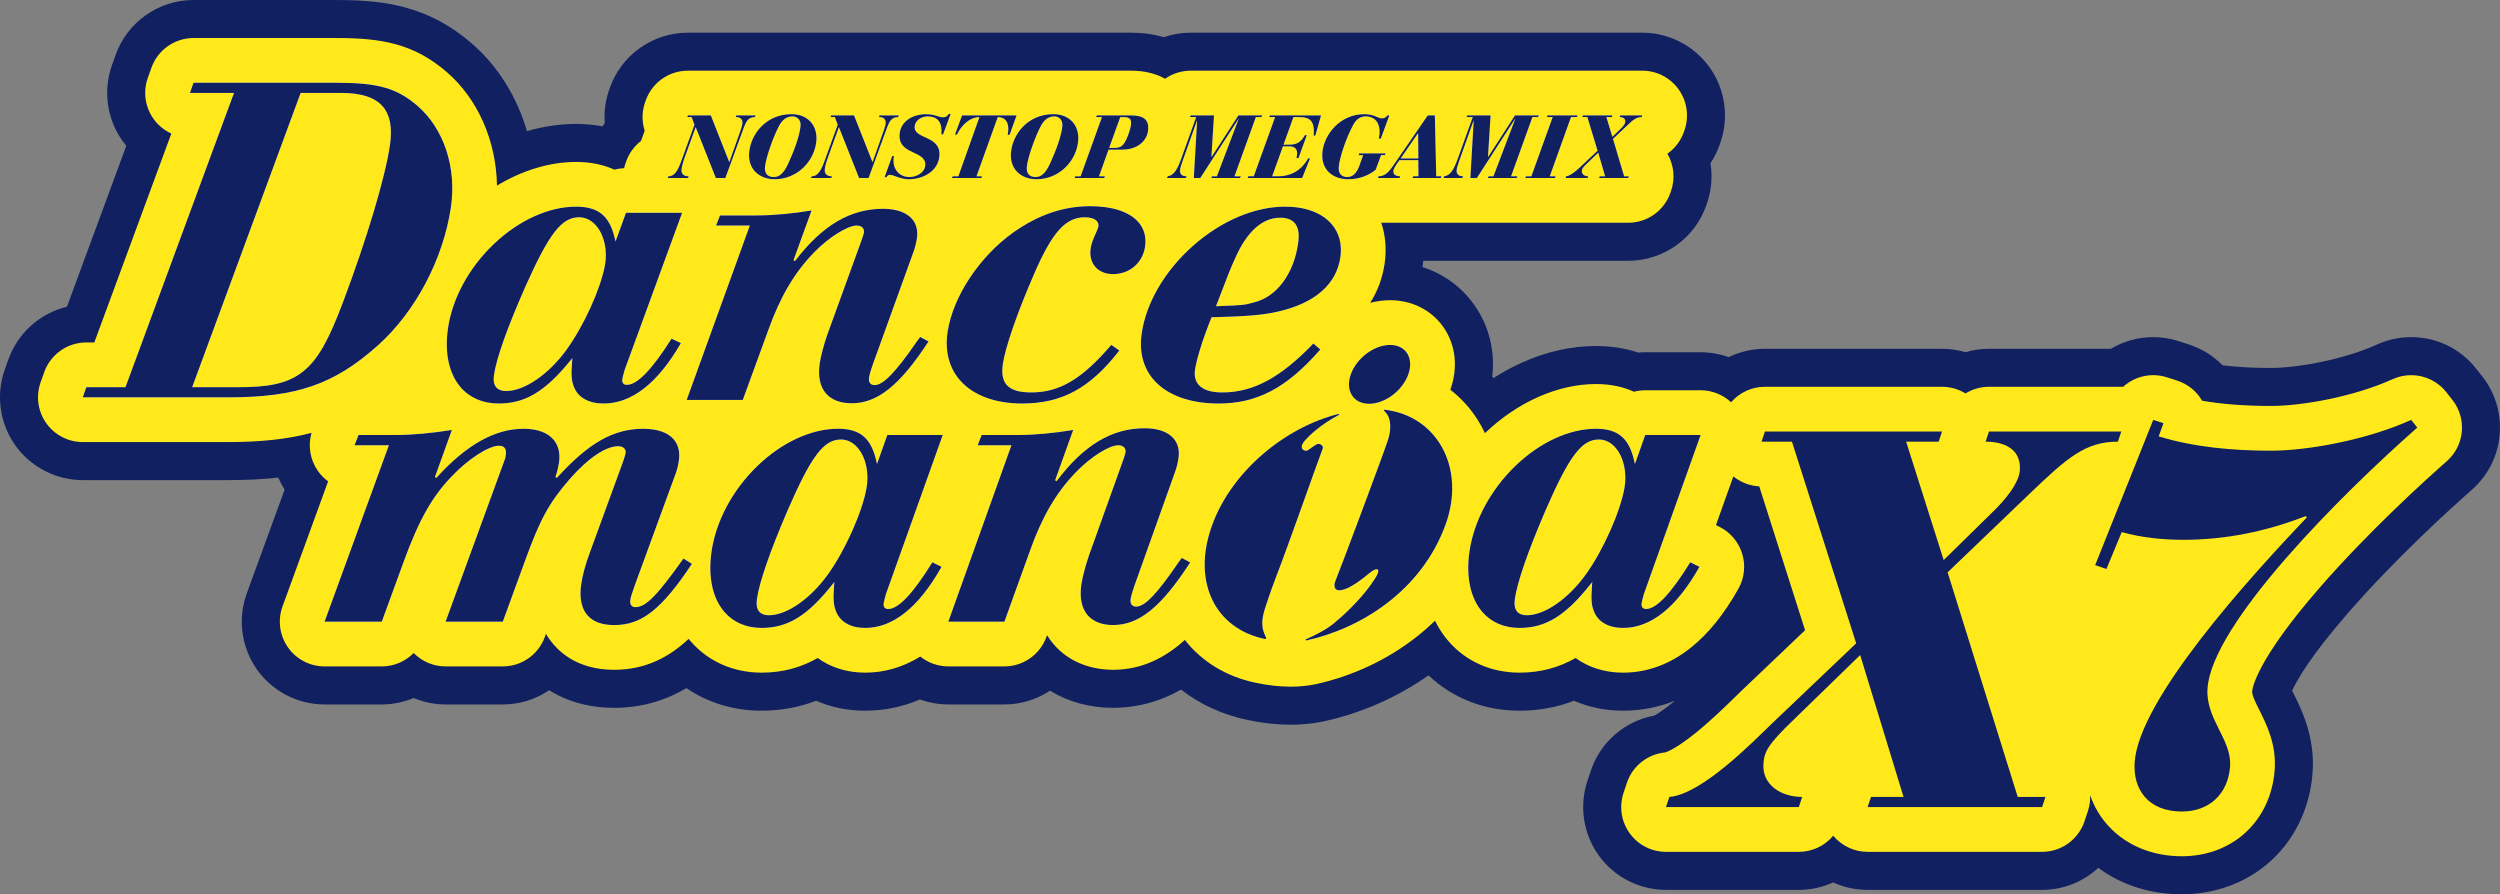<?xml version="1.0" encoding="UTF-8"?>
<svg id="Layer_2" data-name="Layer 2" xmlns="http://www.w3.org/2000/svg" viewBox="0 0 2235.3 799.58">
  <rect x="0" y="0" width="2235.3" height="799.58" fill="#808080" stroke="none"/>
  <defs>
    <style>
      .cls-1 {
        fill: #ffe91a;
      }

      .cls-2 {
        fill: #fff;
      }

      .cls-3 {
        fill: #102060;
      }
    </style>
  </defs>
  <g id="Layer_1-2" data-name="Layer 1">
    <g>
      <g>
        <path class="cls-1" d="M1950.79,782.58c-30.2,0-57.3-10.94-76.51-30.85-10.23,16.49-28.38,26.91-48.42,26.91h-155.98c-11.06,0-21.7-3.18-30.77-9-9.07,5.82-19.7,9-30.77,9h-118.78c-18.27,0-35.56-8.85-46.24-23.67-10.68-14.82-13.61-34.02-7.83-51.36l3.02-9.06c6.87-20.61,24.87-35.47,46.25-38.43,2.17-1,8.78-4.45,20.83-14.18,12.92-10.44,25.68-22.9,34.13-31.15,1.99-1.95,3.75-3.66,5.27-5.12l49.52-47.15-18.34-57.56c1.18,11.64-1.22,23.53-7.03,33.83-13.96,24.77-29.18,43.56-46.52,57.43-21.37,17.1-44.97,25.91-70.14,26.21-.43,0-.86.01-1.28.01-15.73,0-30.5-3.62-43.28-10.56-15.3,7.01-31.83,10.56-49.26,10.56-30.26,0-57.36-12.04-76.33-33.91-1.01-1.17-2-2.36-2.96-3.57-1.08.87-2.16,1.73-3.25,2.58-27.83,21.62-60.97,37.1-95.84,44.77l-.67.14c-8.07,1.68-16.7,2.53-25.63,2.53-10.92,0-22.53-1.27-34.5-3.79-24.15-4.97-45.27-15.85-61.92-31.75-18.85,13.29-39.28,20.15-60.93,20.42-.46.01-.91.02-1.37.02-21.99,0-41.8-6.91-56.97-19.68-10.48,10.43-24.87,16.68-40.25,16.68h-50.15c-8.88,0-17.66-2.11-25.55-6.07-15.46,7.73-31.83,11.65-48.8,11.65-15.73,0-30.5-3.63-43.28-10.56-15.3,7.01-31.83,10.56-49.25,10.56-25.36,0-48.5-8.46-66.5-24.07-19.75,14.47-41.21,21.51-65.46,21.51-.44,0-.88,0-1.32-.02-27.01-.31-45.39-9.92-57.38-20.25-10.53,10.78-25.17,17.25-40.81,17.25h-51.14c-10.04,0-19.91-2.71-28.53-7.68-8.62,4.97-18.49,7.68-28.52,7.68h-51.14c-18.59,0-36.05-9.09-46.7-24.32-10.66-15.23-13.22-34.75-6.85-52.21l36.92-101.26c-1.32-1.55-2.56-3.17-3.71-4.87-4.58-6.73-7.61-14.23-9.01-22.02-16.87,2.77-35.37,4.09-56.7,4.09H73.99c-18.48,0-35.88-9.01-46.55-24.1-10.67-15.09-13.35-34.5-7.19-51.92l3.22-9.08c7.5-21.19,26.8-35.9,48.92-37.78l60.18-163.19c-3.48-3.01-6.6-6.44-9.28-10.22-10.67-15.09-13.35-34.5-7.19-51.92l3.21-9.08c8.04-22.72,29.63-37.98,53.73-37.98h128.07c42.79,0,76,5.75,109.28,34.38,25.42,21.96,42.41,53.19,48.51,88.15,18.56-7.73,37.62-11.74,56.16-11.74,11.24,0,21.77,1.55,31.42,4.61,3.04-6.15,7.15-11.7,12.18-16.39-2-9.95-1.32-20.4,2.02-30.01l.52-1.51c7.96-22.9,29.59-38.29,53.84-38.29h396.27c10.8,0,20.74,1.73,29.65,5.15,7.39-3.39,15.42-5.15,23.67-5.15h403.74c18.41,0,35.77,8.96,46.44,23.96,10.67,15,13.44,34.33,7.41,51.73l-.53,1.51c-2.38,6.85-5.97,13.09-10.61,18.48,3.23,11.19,2.98,23.22-.92,34.46l-.53,1.51c-7.95,22.92-29.59,38.32-53.85,38.32h-200.16c.55,7.25.28,14.66-.82,22.17-.67,4.63-1.64,9.16-2.88,13.59,21.4,2.4,40.16,13.24,52.39,30.56,12.2,17.28,16.28,38.69,11.74,60.11,5.96,5.61,11.33,11.81,16.06,18.52,29.09-22.28,62.73-34.75,94.8-34.75,12.95,0,24.95,2.08,35.75,6.19,2.76-.41,5.54-.61,8.33-.61h49.54c9.18,0,18.09,2.19,26.09,6.32,9.22-6.09,20.11-9.42,31.39-9.42h158.37c7.22,0,14.33,1.37,20.99,4,6.65-2.64,13.77-4,20.99-4h114.02c9.58-6.75,21-10.41,32.84-10.41,5.94,0,11.83.93,17.51,2.76l9.14,2.95c10.66,3.44,19.97,9.89,26.89,18.51,15.42,2.23,32.42,3.32,51.73,3.32,25.32,0,69.63-7.88,101.87-22.47,7.44-3.37,15.34-5.07,23.49-5.07,17.6,0,33.93,7.93,44.81,21.76l5.42,6.88c18.7,23.77,15.57,58.04-7.13,78.03-19.39,17.07-69.17,62.16-112.45,111.92-44.24,50.86-53.67,75-55.51,81.18.99,2.44,2.99,6.44,4.28,9.03,6.94,13.87,17.42,34.83,15.51,62.03-1.85,26.38-12.85,50.21-30.96,67.11-18.11,16.91-42.64,26.22-69.06,26.22ZM1554.94,462.18c5.74,4.57,10.56,10.22,14.18,16.6l-9.21-28.92c-.17-.05-.34-.1-.52-.14l-4.45,12.46Z"/>
        <path class="cls-3" d="M301.12,34c39.91,0,68.77,4.95,98.19,30.27,28.13,24.3,44.36,61.75,45.07,101.66,22.63-13.65,47.19-21.13,70.68-21.13,12.86,0,24.34,2.34,34.25,6.87,2.82-.76,5.75-1.19,8.74-1.31,0-.02.01-.04.02-.06.12-.51.24-1.01.38-1.52.1-.37.21-.73.31-1.09.15-.49.29-.98.46-1.47.02-.06.04-.12.06-.18l.52-1.5c2.61-7.53,7.32-13.89,13.33-18.54l3.3-9.09c-2.61-8.16-2.58-17.05.31-25.34l.52-1.51c5.59-16.09,20.75-26.87,37.79-26.87h396.27c11.75,0,21.91,2.44,30.4,7.23,6.6-4.62,14.56-7.23,22.92-7.23h403.74c12.94,0,25.09,6.27,32.59,16.82,7.5,10.54,9.44,24.07,5.2,36.3l-.52,1.51c-2.82,8.13-8.09,14.91-14.81,19.63,5.88,10.04,7.12,22.21,3.27,33.32l-.52,1.51c-5.58,16.1-20.75,26.89-37.79,26.89h-220.76c3.78,11.41,4.84,23.88,2.96,36.71-1.84,12.63-6.22,24.4-12.89,34.89,5.79-1.53,11.74-2.35,17.72-2.35,19.55,0,36.9,8.7,47.62,23.88,11.1,15.73,13.45,36.07,6.44,55.82-.04.11-.08.21-.12.32,9.73,7.55,18.15,16.82,24.83,27.55,2.27,3.65,4.3,7.42,6.11,11.29,29.2-27.91,65.29-43.91,99.23-43.91,12.76,0,24.14,2.34,33.98,6.87,3.25-.85,6.64-1.3,10.1-1.3h49.54c10.21,0,19.9,3.91,27.23,10.72,7.44-8.6,18.39-13.83,30.25-13.83h158.37c7.51,0,14.76,2.11,20.99,5.95,6.17-3.8,13.39-5.95,20.99-5.95h118.3c.53,0,1.06.03,1.59.05,7.32-6.67,16.95-10.46,26.97-10.46,4.07,0,8.21.63,12.29,1.94l9.14,2.95c9.43,3.05,17.36,9.47,22.3,17.99,18.14,3.13,38.5,4.67,61.54,4.67,27.78,0,74.1-8.24,108.88-23.98,5.31-2.4,10.93-3.56,16.48-3.56,11.98,0,23.68,5.39,31.45,15.27l5.42,6.88c13.13,16.69,10.93,40.73-5,54.76-19.65,17.3-70.09,62.98-114.04,113.52-56.6,65.07-59.84,89.77-60.02,92.37-.23,3.32,3.15,10.07,6.42,16.61,6.47,12.94,15.34,30.67,13.75,53.23-3.21,45.64-37.36,77.52-83.06,77.52-26.04,0-49.2-9.46-65.22-26.65-7.58-8.13-13.2-17.61-16.73-27.94.19,4.77-.47,9.59-2.02,14.24l-3.02,9.06c-5.45,16.33-20.73,27.35-37.95,27.35h-155.98c-11.94,0-23.2-5.33-30.77-14.44-7.45,8.96-18.63,14.44-30.77,14.44h-118.78c-12.86,0-24.93-6.18-32.45-16.61-7.52-10.43-9.56-23.84-5.49-36.04l3.02-9.06c5.01-15.02,18.4-25.66,34.13-27.16,1.33-.36,9.45-3,27.52-17.61,13.54-10.94,26.65-23.74,35.32-32.21,1.94-1.9,3.68-3.59,5.17-5.03.05-.04.1-.09.14-.14l57.02-54.29-40.99-128.65c-8.53-.44-16.61-3.61-23.13-8.9l-15.55,43.55,2.9,1.43c9.86,4.86,17.28,13.56,20.53,24.06,3.25,10.5,2.03,21.88-3.37,31.45-12.87,22.84-26.72,40.01-42.33,52.5-18.37,14.69-38.49,22.26-59.82,22.48-.33,0-.66.01-.99.01-16.27,0-30.93-4.7-42.42-13.09-13.98,7.98-30.39,13.09-50.11,13.09-25.25,0-47.8-9.96-63.49-28.05-4.8-5.53-8.84-11.7-12.12-18.4-5.46,5.32-11.25,10.37-17.35,15.11-25.85,20.08-56.65,34.46-89.07,41.59-.15.03-.3.07-.45.1-6.99,1.45-14.41,2.18-22.2,2.18-9.77,0-20.13-1.14-31-3.43-26.25-5.41-48.33-18.83-63.58-38.36-17.19,15.56-37.69,26.37-63.07,26.67-.35,0-.71.01-1.07.01-21.56,0-40.37-8.01-52.97-22.54-2.27-2.62-4.3-5.41-6.1-8.37l-.53,1.47c-5.72,15.86-20.77,26.43-37.63,26.43h-50.15c-9.21,0-18.01-3.19-25.02-8.81-15.46,9.55-32,14.39-49.33,14.39-16.27,0-30.93-4.7-42.42-13.09-13.98,7.98-30.39,13.09-50.11,13.09-25.25,0-47.8-9.96-63.49-28.05-.61-.7-1.2-1.41-1.78-2.13-2.73,2.55-5.44,4.89-8.17,7.04-17.61,13.85-36.76,20.58-58.52,20.58-.34,0-.68,0-1.02-.01-27.95-.29-44.3-12.45-53.12-22.67-2.27-2.63-4.6-5.78-6.74-9.49l-1.05,2.88c-5.76,15.78-20.77,26.27-37.57,26.27h-51.14c-10.82,0-21.07-4.37-28.53-11.96-7.37,7.49-17.57,11.96-28.53,11.96h-51.14c-13.05,0-25.29-6.37-32.77-17.07-7.48-10.7-9.28-24.37-4.81-36.64l40.75-111.75c-3.64-2.66-6.85-5.95-9.46-9.77-6.73-9.88-8.64-22.2-5.37-33.57-21.65,5.7-45.79,8.21-74.39,8.21H73.99c-12.99,0-25.17-6.31-32.66-16.91-7.5-10.61-9.38-24.19-5.04-36.43l3.22-9.08c5.65-15.97,20.76-26.65,37.71-26.65h7.11l68.86-186.74c-6.32-2.9-11.88-7.44-16.01-13.28-7.5-10.61-9.38-24.19-5.04-36.43l3.22-9.08c5.65-15.98,20.76-26.66,37.71-26.66h128.07M301.12,0h-128.07c-31.29,0-59.32,19.82-69.76,49.31l-3.21,9.08c-8,22.62-4.52,47.81,9.33,67.4,1.11,1.57,2.28,3.1,3.51,4.57l-53.06,143.9c-23.94,5.79-43.95,23.34-52.41,47.24l-3.22,9.08c-8,22.62-4.52,47.81,9.33,67.4,13.85,19.59,36.44,31.29,60.43,31.29h130.16c16.26,0,30.99-.74,44.67-2.28,1.58,3.71,3.47,7.32,5.67,10.78l-33.82,92.74c-8.27,22.67-4.94,48.01,8.89,67.78,13.83,19.77,36.5,31.57,60.63,31.57h51.14c9.83,0,19.54-2.01,28.53-5.76,8.98,3.75,18.69,5.76,28.53,5.76h51.14c14.87,0,29.19-4.39,41.48-12.72,2.59,1.62,5.27,3.12,8.03,4.51,14.41,7.23,30.69,11,48.39,11.21.54.01,1.07.02,1.61.02,23.28,0,44.97-5.93,64.69-17.65,19.26,13.17,42.37,20.21,67.27,20.21,17.07,0,33.39-2.99,48.74-8.9,13.38,5.86,28.21,8.9,43.79,8.9,16.99,0,33.43-3.37,49.08-10.05,8.06,2.93,16.62,4.47,25.27,4.47h50.15c14.83,0,28.96-4.47,40.82-12.33,16.22,10.01,35.51,15.34,56.4,15.34.56,0,1.11,0,1.66-.02,20.85-.28,40.64-5.74,59.11-16.29,17.05,13.32,37.35,22.59,59.99,27.27,13.11,2.75,25.88,4.15,37.96,4.15,10.09,0,19.88-.97,29.11-2.89.28-.06.57-.12.85-.18,33.52-7.37,65.56-21.5,93.34-41.08,21.57,20.47,50.06,31.62,81.38,31.62,17.07,0,33.39-2.99,48.74-8.9,13.38,5.86,28.21,8.9,43.79,8.9.52,0,1.04,0,1.55-.02,15.52-.19,30.49-3.16,44.78-8.86-.87.72-1.75,1.44-2.62,2.15-8.04,6.5-13.1,9.68-15.51,11.05-26.42,4.78-48.42,23.63-57.02,49.41l-3.02,9.06c-7.5,22.5-3.7,47.43,10.16,66.67,13.87,19.25,36.31,30.74,60.04,30.74h118.78c10.78,0,21.24-2.32,30.77-6.67,9.53,4.35,19.99,6.67,30.77,6.67h155.98c19.14,0,36.94-7.32,50.31-19.7,20.71,15.36,46.55,23.64,74.62,23.64,30.74,0,59.39-10.93,80.66-30.79,21.26-19.84,34.16-47.67,36.32-78.35,2.24-31.84-9.97-56.24-17.26-70.82-.31-.62-.67-1.35-1.05-2.11,4.29-9.37,16.48-30.92,49.9-69.34,42.6-48.98,91.72-93.46,110.86-110.31,29.47-25.94,33.54-70.44,9.26-101.3l-5.42-6.89c-14.12-17.95-35.32-28.24-58.17-28.24-10.58,0-20.84,2.22-30.5,6.59-30.07,13.61-71.32,20.96-94.86,20.96-15.97,0-30.23-.77-43.24-2.34-8.32-8.51-18.63-14.94-30.15-18.66l-9.14-2.95c-7.38-2.38-15.02-3.59-22.74-3.59-13.44,0-26.48,3.63-37.85,10.41h-109.01c-7.15,0-14.21,1.03-20.99,3.04-6.78-2.01-13.84-3.04-20.99-3.04h-158.37c-11.37,0-22.43,2.61-32.41,7.47-7.96-2.87-16.43-4.37-25.07-4.37h-49.54c-2.12,0-4.24.09-6.35.27-11.64-3.89-24.28-5.85-37.73-5.85-21.65,0-43.58,4.84-65.15,14.4-9.09,4.02-17.9,8.79-26.39,14.26-.38-.42-.76-.83-1.14-1.24,2.66-22.89-2.83-45.41-16.03-64.1-11.51-16.3-27.66-27.94-46.31-33.85.25-1.9.45-3.79.6-5.67h183.28c31.5,0,59.59-19.99,69.91-49.75l.52-1.51c4.06-11.72,5.08-24.09,3.15-36.04,3.47-5.2,6.29-10.87,8.39-16.9l.52-1.51c7.83-22.58,4.23-47.68-9.62-67.15-13.85-19.47-36.39-31.09-60.29-31.09h-403.74c-8.31,0-16.44,1.37-24.15,4.03-9.06-2.69-18.81-4.04-29.17-4.04h-396.27c-31.48,0-59.57,19.98-69.9,49.72l-.52,1.5c-3.32,9.56-4.62,19.77-3.87,29.84-.73.88-1.44,1.77-2.13,2.68-7.53-1.42-15.39-2.14-23.56-2.14-14.52,0-29.29,2.18-43.91,6.42-8.99-30.92-26.06-58.32-49.62-78.67l-.03-.02-.03-.02c-17.85-15.36-36.9-25.7-58.26-31.62-17.39-4.82-35.96-6.88-62.11-6.88h0Z"/>
      </g>
      <g>
        <g>
          <path class="cls-3" d="M1492.59,712.58c29.27-2.38,75.55-50.08,91.92-65.83l75.15-71.55-57.44-180.31h-27.19l3.02-9.06h158.37l-3.02,9.06h-29.1l33.58,105.89,47.14-46.27c14.4-14.79,20.45-26.23,20.98-33.87,1.41-20.03-15.36-25.76-30.63-25.76l3.02-9.06h118.3l-3.02,9.06c-29.1,0-45.37,14.31-79.64,47.22l-72.63,69.64,62.68,200.82h24.8l-3.02,9.06h-155.98l3.02-9.06h29.1l-38.78-126.88-58.88,57.24c-25.05,23.85-26.92,30.05-27.62,40.07-1.31,18.6,15.57,29.57,34.65,29.57l-3.02,9.06h-118.78l3.02-9.06Z"/>
          <path class="cls-3" d="M1925.24,375.43l9.14,2.95-4.27,11.8c32.26,9.84,66.97,12.79,100.41,12.79s86.26-9.84,125.38-27.54l5.42,6.88c-68.15,60-183.45,175.08-187.53,233.11-1.94,27.54,21.87,45.74,20.17,69.83-1.69,24.1-18.08,40.33-43.16,40.33-29.51,0-43.9-19.18-42.13-44.26,3.94-56.06,102.04-164.25,154.07-218.84l-1.41-.98c-34.9,13.77-72.3,21.15-108.7,21.15-19.18,0-37.73-1.97-55.58-6.88l-13.63,32.95-10.09-3.44,51.91-129.83Z"/>
        </g>
        <g>
          <g>
            <path class="cls-2" d="M1131.78,541.89c1.22-3.5,4.01-12.55,8.66-24.66,13.34-34.68,33.73-93.49,42.36-116.49.61-1.62-2.5-5.47-6.24-3.1-3.74,2.37-7.2,5.38-8.59,5.38-1.97,0-3.38-.83-3.93-2.69-.6-2.07,1.2-4.85,3.23-7.08,3.74-4.1,13.12-13.31,29.9-22.32.48-.25.2-.99-.33-.85-48.5,12.25-95.55,51.55-113,99.31-18.49,50.63,2.49,92.79,47.28,101.98.64.13,1.17-.5.95-1.11-1.8-4.77-6.57-10.37-.28-28.39h0Z"/>
            <path class="cls-2" d="M1237.88,366.35c-1.93-.21,1,1.98,2.47,4.19,2.86,4.31,3.95,12.55.76,22.53-3.88,12.13-42.14,114.23-47.03,126.19-1.83,4.48-.72,7.68,1.83,8.37,3.19.85,11.34-.64,28.57-15.24,5.94-5.03,10.38-4.76,6.38,2.45-4.34,7.8-16.57,24.54-38.14,42.43-7.1,5.89-17.68,11.12-25.02,14.29-.62.27-.32,1.22.35,1.07,50.35-11.08,103.21-45.49,124.32-103.22,18.95-51.85-8.38-98.07-54.48-103.06Z"/>
            <path class="cls-2" d="M1207.77,334.72c5.17-14.53,20.87-26.31,35.07-26.31s21.53,11.78,16.37,26.31c-5.17,14.53-20.87,26.31-35.07,26.31s-21.53-11.78-16.37-26.31Z"/>
            <path class="cls-2" d="M597.07,159.16l.52-1.51c6.44,0,9.28-7.31,11.98-14.79l11.38-31.33-2.52-6.84h-3.9l.52-1.51h20.51l16.44,41.65h.16l10.44-29.5c.62-1.67,1.14-4.05,1.23-5.17.28-3.34-1.68-5.48-5.58-5.48h-.4l.52-1.51h17.17l-.52,1.51c-5.72,0-7.78,3.65-9.73,8.82l-16.72,45.63h-8.51l-18.03-45.47-9.94,27.43c-1.67,4.69-2.54,8.43-2.71,10.41-.37,4.38,2.42,6.12,6.4,6.12l-.52,1.51h-18.2,0Z"/>
            <path class="cls-2" d="M707.77,102.07c14.47,0,23.32,10.1,22.17,23.77-1.53,18.13-16.97,34.43-37.32,34.43-13.35,0-24.07-8.67-22.8-23.77,1.38-16.3,14.83-34.43,37.96-34.43h0ZM691.74,158.28c4.61,0,8.63-2.38,13.21-12.4,5.46-12.01,10.12-24.8,10.84-33.39.48-5.65-3.51-8.43-7.16-8.43-5.17,0-9,3.02-11.71,7.87-5.15,9.3-12.23,29.1-12.94,37.44-.48,5.65,2.35,8.91,7.75,8.91h0Z"/>
            <path class="cls-2" d="M725.13,159.16l.52-1.51c6.44,0,9.28-7.31,11.98-14.79l11.38-31.33-2.52-6.84h-3.9l.52-1.51h20.51l16.44,41.65h.16l10.44-29.5c.62-1.67,1.14-4.05,1.23-5.17.28-3.34-1.68-5.48-5.58-5.48h-.4l.52-1.51h17.17l-.52,1.51c-5.72,0-7.78,3.65-9.73,8.82l-16.72,45.63h-8.51l-18.03-45.47-9.94,27.43c-1.67,4.69-2.54,8.43-2.71,10.41-.37,4.38,2.42,6.12,6.4,6.12l-.52,1.51h-18.2,0Z"/>
            <path class="cls-2" d="M797.68,139.6h1.75c-.31.79-.38,1.67-.45,2.55-.76,9.06,5,16.14,14.22,16.14,5.72,0,13.48-3.41,14.07-10.41,1.15-13.67-24.52-8.98-22.92-27.98,1.02-12.01,12.47-17.8,23.37-17.8,8.58,0,11.21,2.78,15.67,2.78,1.75,0,3.81-.88,4.87-3.02h1.75l-6.79,18.28h-1.51c.8-9.54-2.22-16.06-12.4-16.06-5.09,0-11.01,3.26-11.48,8.91-1.01,11.92,23.68,7.63,22.1,26.47-1.19,14.15-15.19,20.83-27.43,20.83-7.24,0-13.74-3.98-16.67-3.98-1.43,0-2.61.72-3.2,2.15h-1.75l6.84-18.84h-.02Z"/>
            <path class="cls-2" d="M860.21,103.19h48.73l-6.23,17.33h-1.75c.25-1.03.43-2.31.53-3.5.55-6.6-1.82-12.32-9.38-12.32l-19.01,52.95h5.01l-.61,1.51h-26.31l.61-1.51h5.09l18.85-52.95c-8.98,0-16.57,7.95-20.08,15.66h-1.83l6.38-17.17h0Z"/>
            <path class="cls-2" d="M941.87,102.07c14.47,0,23.32,10.1,22.17,23.77-1.53,18.13-16.97,34.43-37.32,34.43-13.35,0-24.07-8.67-22.8-23.77,1.38-16.3,14.83-34.43,37.96-34.43h0ZM925.84,158.28c4.61,0,8.63-2.38,13.21-12.4,5.46-12.01,10.12-24.8,10.84-33.39.48-5.65-3.51-8.43-7.16-8.43-5.17,0-9,3.02-11.71,7.87-5.15,9.3-12.23,29.1-12.94,37.44-.48,5.65,2.35,8.91,7.75,8.91h0Z"/>
            <path class="cls-2" d="M985.28,104.7h-5.17l.52-1.51h30.69c12.08,0,16,4.45,15.27,13.04-.7,8.27-7.92,17.57-23.5,17.57h-11.92l-8.53,23.85h5.25l-.52,1.51h-26.55l.52-1.51h4.85l19.09-52.95ZM991.7,132.28h4.29c5.25,0,7.27-1.35,9.45-4.61,2-2.94,5.41-11.44,5.88-17.01.42-5.01-2.75-5.96-6.34-5.96h-3.34l-9.96,27.59h0Z"/>
            <path class="cls-2" d="M1044.08,157.64c5.48-.88,8.62-6.12,12.06-15.74l13.39-37.2h-5.65l.76-1.51h20.83l-2.33,37.12h.16l23.96-37.12h21.38l-.76,1.51h-5.01l-19.09,52.95h5.72l-.76,1.51h-25.76l.76-1.51h4.29l19.52-51.44h-.16l-34.19,52.95h-5.8l2.96-51.2h-.16l-12.91,36.25c-1.65,4.53-2.07,6.6-2.18,7.87-.35,4.14,2.39,5.57,5.89,5.57l-.76,1.51h-16.85l.68-1.51h0Z"/>
            <path class="cls-2" d="M1140.11,104.7h-5.17l.52-1.51h45.71l-5.1,18.04h-1.51c1.1-13.04-3.06-16.54-13.24-16.54h-4.85l-8.84,24.64h5.09c5.48,0,10.04-1.19,13.99-8.51h1.75l-7.45,20.43h-1.83c.34-1.19.52-2.31.6-3.34.32-3.74-1.39-7.08-6.95-7.08h-5.72l-9.65,26.79h5.57c9.86,0,20.16-4.29,26.55-15.98h1.75l-7.04,17.49h-48.65l.52-1.51h4.85l19.09-52.95h.02Z"/>
            <path class="cls-2" d="M1242.24,103.19l-7.63,20.75h-1.75c.28-1.43.48-2.78.59-4.21.68-8.11-2.81-15.66-12.44-15.66-4.61,0-8.31,2.46-10.96,7.39-6.58,12.08-12.35,29.57-13.05,37.92-.48,5.64,2.35,8.91,7.75,8.91,5.96,0,9.04-5.48,10.81-10.41l3.24-9.14h-4.05l.53-1.59h23.61l-.52,1.51h-3.5l-4.84,13.11c-6.16,5.17-15.03,8.51-24.57,8.51-13.67,0-24.41-8.43-23.12-23.77,1.38-16.3,15.94-34.43,37.4-34.43,9.22,0,12.33,3.74,15.58,3.74,2.55,0,3.89-.88,5.15-2.62h1.75v.02Z"/>
            <path class="cls-2" d="M1268.12,143.17h-16.85l-2.35,3.41c-2.45,3.58-2.97,5.01-3.08,6.36-.32,3.81,3.5,4.69,6.12,4.69l-.52,1.51h-19.4l.52-1.51c6.76,0,10.12-5.01,15.93-13.59l28.09-40.86h6.36l1.22,54.45h4.61l-.52,1.51h-25.2l.52-1.51h4.69l-.13-14.47h0ZM1252.34,141.67h15.82l-.17-22.5h-.16l-15.49,22.5Z"/>
            <path class="cls-2" d="M1291.37,157.64c5.48-.88,8.62-6.12,12.06-15.74l13.39-37.2h-5.65l.76-1.51h20.83l-2.33,37.12h.16l23.96-37.12h21.38l-.76,1.51h-5.01l-19.09,52.95h5.72l-.76,1.51h-25.76l.76-1.51h4.29l19.52-51.44h-.16l-34.19,52.95h-5.8l2.96-51.2h-.16l-12.91,36.25c-1.65,4.53-2.07,6.6-2.18,7.87-.35,4.14,2.39,5.57,5.89,5.57l-.76,1.51h-16.85l.68-1.51h0Z"/>
            <path class="cls-2" d="M1388.29,104.7h-5.17l.52-1.51h26.87l-.52,1.51h-5.32l-19.01,52.95h5.25l-.52,1.51h-26.55l.52-1.51h4.85l19.09-52.95h0Z"/>
            <path class="cls-2" d="M1400.28,157.64c4.88-.4,12.71-8.34,15.47-10.97l12.69-11.92-9.15-30.05h-4.53l.52-1.51h26.4l-.52,1.51h-4.85l5.35,17.65,7.96-7.71c2.43-2.46,3.47-4.38,3.58-5.65.28-3.34-2.5-4.29-5.05-4.29l.52-1.51h19.71l-.52,1.51c-4.85,0-7.6,2.38-13.38,7.87l-12.27,11.61,9.98,33.47h4.14l-.52,1.51h-26l.52-1.51h4.85l-6.17-21.14-9.94,9.54c-4.23,3.98-4.55,5.01-4.7,6.68-.26,3.1,2.52,4.93,5.71,4.93l-.52,1.51h-19.8l.52-1.51h0Z"/>
            <path class="cls-2" d="M773.54,561.44c-13,0-22.5-5.45-26.07-14.94-2.02-5.15-2.74-9.78-1.65-23.67l.2-2.52-1.57,1.98c-22.27,28.17-40.06,39.15-63.44,39.15-13.67,0-25.18-4.93-33.27-14.26-10.65-12.28-14.76-31.42-11.55-53.88,3.88-27.19,18.73-55.04,40.75-76.4,21.97-21.31,48.34-33.54,72.35-33.54,19.75,0,29.67,8.4,34.26,28.98l.58,2.61,9.25-26.01h49.54l-50.76,142.15-.48,1.79c-.73,2.71-1.36,5.04-1.57,6.51-.24,1.65.06,3.01.85,3.91.49.57,1.44,1.25,3.14,1.25,9.19,0,22.13-13.67,39.54-41.78l8.21,4.05c-20.43,36.25-43.4,54.63-68.29,54.63ZM751.94,392.96c-15.41,0-26.53,14.73-47.58,63.05-15.88,36.92-25.42,64.41-27.57,79.5-.73,5.12-.03,8.96,2.08,11.4,1.85,2.12,4.75,3.2,8.66,3.2,16.07,0,37.46-14.94,53.22-37.19,15.14-21.3,30.07-54.76,33.98-76.18,2.47-13.66-.44-27.46-7.6-36.03-4.23-5.07-9.48-7.74-15.19-7.74Z"/>
            <path class="cls-2" d="M995.27,558.87c-9.93,0-17.79-3.02-22.74-8.74-5.4-6.24-7.38-15.67-5.7-27.26.95-6.56,3.41-16.04,6.76-26.01l31.06-86.58c.22-.72.43-1.36.62-1.97.57-1.78.98-3.06,1.08-3.75.25-1.75-.14-3.28-1.13-4.43-1.15-1.32-2.98-2.02-5.3-2.02-8.29,0-25.03,10.64-38.12,24.24-17.6,18.35-30.22,39.98-40.9,70.15l-22.85,63.36h-50.15l56.44-157.75h-30.18l3.55-9.18h32.7c14.4,0,32.24-1.64,49.15-4.51l-16.17,45.05,1.34.72c24.31-32.26,49.34-47.28,78.76-47.28,11.73,0,20.65,3.15,25.81,9.1,3.89,4.5,5.42,10.54,4.42,17.46-.5,3.48-1.57,8.8-3.78,14.41l-35.52,99.48c-.9,2.61-3.04,8.99-3.5,12.15-.34,2.35,0,4.14,1.04,5.32.89,1.03,2.25,1.55,4.04,1.55,7.57,0,18.7-11.62,37.23-38.85.27-.27.58-.74,1.08-1.47.57-.84,1.32-1.95,2.3-3.2l7.51,4.02c-25.64,39.74-45.62,55.96-68.85,55.96h0Z"/>
            <path class="cls-2" d="M1451.21,561.44c-13,0-22.5-5.45-26.07-14.94-2.02-5.15-2.74-9.78-1.65-23.67l.2-2.52-1.57,1.98c-22.27,28.17-40.06,39.15-63.44,39.15-13.67,0-25.18-4.93-33.27-14.26-10.65-12.28-14.76-31.42-11.55-53.88,3.88-27.19,18.73-55.04,40.75-76.4,21.97-21.31,48.34-33.54,72.35-33.54,19.75,0,29.67,8.4,34.26,28.98l.58,2.61,9.25-26.01h49.54l-50.76,142.15-.48,1.78c-.73,2.71-1.36,5.05-1.57,6.51-.24,1.65.06,3.01.85,3.91.49.57,1.44,1.25,3.14,1.25,9.19,0,22.13-13.67,39.54-41.78l8.21,4.05c-20.43,36.25-43.4,54.63-68.29,54.63h0ZM1429.61,392.96c-15.41,0-26.53,14.73-47.58,63.05-15.89,36.92-25.42,64.41-27.57,79.5-.73,5.12-.03,8.96,2.08,11.4,1.85,2.12,4.75,3.2,8.66,3.2,16.07,0,37.46-14.94,53.22-37.19,15.14-21.3,30.07-54.76,33.98-76.18,2.47-13.66-.44-27.46-7.6-36.03-4.23-5.07-9.48-7.74-15.19-7.74Z"/>
            <path class="cls-2" d="M549.04,558.87c-10.78,0-18.81-2.96-23.86-8.81-5.43-6.29-7.27-15.73-5.46-28.04,1.15-7.83,4.05-18.45,7.58-27.7l30.21-82.74c.29-.98.55-1.85.79-2.61.54-1.76.93-3.03,1.07-3.97.22-1.5-.15-2.86-1.07-3.93-1.17-1.35-3.13-2.1-5.53-2.1-11.16,0-26.86,10.57-43.07,28.98-19.01,21.97-26.57,35.79-40.46,73.98l-19.7,53.94h-51.14l52.66-144.25c.67-1.38.86-2.71,1.18-4.91.42-2.89.06-4.95-1.12-6.32-1.08-1.25-2.76-1.85-5.17-1.85-9.01,0-27.82,12.22-41.92,27.25-17.49,17.89-29.55,39.24-42.99,76.14l-19.7,53.94h-51.14l57.52-157.75h-30.76l3.61-9.18h33.34c14.47,0,32.22-1.6,50.11-4.51l-15.16,42.06,1.29.78c26.75-29.54,52.28-43.9,78.06-43.9,11.98,0,21.17,3.31,26.59,9.59,4.5,5.21,6.22,12.41,4.99,20.83-.42,2.85-1.57,7.89-3.18,12.73l1.3.76c28.26-31.18,50.61-43.9,77.18-43.9,12.5,0,21.91,3.25,27.23,9.41,4.22,4.88,5.77,11.38,4.61,19.29-.52,3.54-1.6,8.84-3.78,13.96l-36.07,98.63c-2.25,6.39-3.17,9.46-3.5,11.73-.32,2.22,0,3.89.94,4.99.84.97,2.13,1.46,3.84,1.46,9.02,0,19.44-10.58,42.71-43.45l7.57,4.76c-27.3,40.9-44.92,54.73-69.57,54.73h0Z"/>
            <path class="cls-2" d="M73.99,355.28l3.21-9.08h34.99L209.22,83.08h-39.39l3.21-9.08h128.07c36.91,0,53.76,4.81,72.1,20.59,23.73,20.5,35.2,55.33,29.94,90.9-6.85,46.27-31.88,93.53-65.32,123.35-38.79,34.73-72.52,46.44-133.69,46.44H73.99ZM171.81,346.2h40.91c25.33,0,43.98-2.4,58.64-14.33,12.87-10.47,22.52-27.4,35.63-62.49,21.04-55.89,37.37-110.54,41.62-139.22,2.36-15.94.24-27.42-6.49-35.1-7.06-8.06-19.27-11.98-37.31-11.98h-35.98l-97.02,263.12h.02Z"/>
            <path class="cls-2" d="M539.63,360.79c-13.17,0-22.8-5.38-26.41-14.76-2.05-5.08-2.77-9.66-1.66-23.39l.2-2.48-1.56,1.93c-22.56,27.85-40.57,38.7-64.24,38.7-14.07,0-25.86-5.02-34.07-14.52-10.5-12.14-14.52-30.9-11.32-52.82,3.92-26.87,18.96-54.4,41.25-75.51,22.24-21.07,48.95-33.16,73.26-33.16,20,0,30.06,8.3,34.69,28.64l.58,2.54,9.36-25.67h50.17l-51.38,140.5-.48,1.76c-.74,2.68-1.38,4.99-1.59,6.45-.24,1.62.05,2.95.84,3.85.5.58,1.45,1.26,3.19,1.26,9.3,0,22.4-13.51,40.02-41.31l8.31,4.01c-20.68,35.83-43.94,53.98-69.14,53.98h0ZM517.77,194.26c-15.6,0-26.85,14.56-48.16,62.32-16.08,36.49-25.74,63.67-27.92,78.6-.73,5.01-.05,8.78,2.04,11.2,1.86,2.15,4.83,3.24,8.83,3.24,16.27,0,37.92-14.77,53.87-36.76,15.34-21.06,30.45-54.14,34.4-75.31,2.47-13.31-.38-26.85-7.44-35.34-4.32-5.2-9.72-7.94-15.61-7.94h0Z"/>
            <path class="cls-2" d="M761.37,360.55c-10,0-17.9-3.02-22.85-8.74-5.33-6.16-7.27-15.44-5.6-26.82.95-6.48,3.41-15.86,6.77-25.71l31.06-85.58c.22-.71.44-1.36.63-1.96.57-1.75.98-3.01,1.08-3.7.25-1.72-.13-3.23-1.11-4.36-1.15-1.32-2.98-2.02-5.32-2.02-8.29,0-25.04,10.53-38.12,23.97-17.61,18.14-30.23,39.52-40.92,69.35l-22.86,62.63h-50.17l56.46-155.94h-30.19l3.54-9.05h32.72c14.41,0,32.25-1.62,49.15-4.45l-16.17,44.52,1.33.73c24.32-31.89,49.35-46.73,78.79-46.73,11.81,0,20.77,3.15,25.9,9.1,3.83,4.43,5.33,10.36,4.34,17.14-.5,3.44-1.57,8.7-3.78,14.23l-35.53,98.34c-.9,2.58-3.04,8.88-3.5,12.01-.34,2.31,0,4.08,1.02,5.25.89,1.04,2.26,1.56,4.05,1.56,7.57,0,18.7-11.48,37.24-38.4.27-.26.58-.73,1.08-1.45.57-.83,1.32-1.93,2.3-3.16l7.51,3.97c-25.64,39.27-45.63,55.31-68.87,55.31v-.02Z"/>
            <path class="cls-2" d="M913.73,360.79c-23.84,0-43.42-7.28-55.11-20.48-10-11.29-13.92-26.32-11.36-43.48,4.71-31.46,28.27-67.19,58.62-88.9,22.42-15.87,44.99-23.58,68.98-23.58,19.58,0,34.79,5,42.84,14.08,5.35,6.05,7.4,13.55,6.08,22.33-2.15,14.34-13.91,24.34-28.61,24.34-6.51,0-12.1-2.27-15.74-6.38-3.71-4.18-5.21-10.04-4.25-16.47.62-4.09,1.35-6.48,5.38-15.48.15-.37.29-.71.43-1.02.53-1.24.98-2.32,1.15-3.41.25-1.72-.22-3.31-1.37-4.61-1.98-2.24-5.78-3.47-10.71-3.47-17.3,0-29.17,13.21-45.36,50.47-14.99,34.43-25.73,65.34-28.03,80.7-1.28,8.56-.15,14.71,3.48,18.8,4.02,4.54,10.99,6.65,21.93,6.65,25.33,0,45.43-11.94,71.56-42.52l7.15,5.05c-26.02,33.63-51.29,47.38-87.06,47.38h0Z"/>
            <path class="cls-2" d="M1089.34,360.79c-25.47,0-46.02-7.54-57.84-21.22-9.37-10.84-13.06-25.17-10.68-41.46,4.02-27.52,20.74-56.06,45.85-78.3,25.14-22.27,55.14-35.03,82.29-35.03,18.18,0,32.98,5.52,41.65,15.56,6.81,7.88,9.52,18.17,7.83,29.75-3.54,24.23-22.83,41.01-55.81,48.52-13.34,3.05-27.09,4.24-58.88,5.07l-.51.02-.19.47c-7.56,18.87-13.14,36.63-14.57,46.36-.81,5.54.27,10.08,3.21,13.47,3.95,4.58,11.03,6.89,21.04,6.89,27.72,0,52.16-13.1,81.61-43.78l6.15,5.37c-29.89,34.31-56.34,48.32-91.15,48.32h0ZM1144.6,194.68c-15.82,0-29.63,12.32-39.95,35.63-4.46,9.78-5.1,11.37-17,42.41l-.42,1.08,2.59-.1c21.44-.8,22.73-.85,31.63-3.37,20.19-5.09,35.24-25.3,39.25-52.75,1.22-8.39.22-14.32-3.08-18.14-2.75-3.18-7.13-4.78-13.03-4.78v.02Z"/>
          </g>
          <g>
            <path class="cls-3" d="M1131.78,541.89c1.22-3.5,4.01-12.55,8.66-24.66,13.34-34.68,33.73-93.49,42.36-116.49.61-1.62-2.5-5.47-6.24-3.1-3.74,2.37-7.2,5.38-8.59,5.38-1.97,0-3.38-.83-3.93-2.69-.6-2.07,1.2-4.85,3.23-7.08,3.74-4.1,13.12-13.31,29.9-22.32.48-.25.2-.99-.33-.85-48.5,12.25-95.55,51.55-113,99.31-18.49,50.63,2.49,92.79,47.28,101.98.64.13,1.17-.5.95-1.11-1.8-4.77-6.57-10.37-.28-28.39h0Z"/>
            <path class="cls-3" d="M1237.88,366.35c-1.93-.21,1,1.98,2.47,4.19,2.86,4.31,3.95,12.55.76,22.53-3.88,12.13-42.14,114.23-47.03,126.19-1.83,4.48-.72,7.68,1.83,8.37,3.19.85,11.34-.64,28.57-15.24,5.94-5.03,10.38-4.76,6.38,2.45-4.34,7.8-16.57,24.54-38.14,42.43-7.1,5.89-17.68,11.12-25.02,14.29-.62.27-.32,1.22.35,1.07,50.35-11.08,103.21-45.49,124.32-103.22,18.95-51.85-8.38-98.07-54.48-103.06Z"/>
            <path class="cls-3" d="M1207.77,334.72c5.17-14.53,20.87-26.31,35.07-26.31s21.53,11.78,16.37,26.31c-5.17,14.53-20.87,26.31-35.07,26.31s-21.53-11.78-16.37-26.31Z"/>
            <path class="cls-3" d="M597.07,159.16l.52-1.51c6.44,0,9.28-7.31,11.98-14.79l11.38-31.33-2.52-6.84h-3.9l.52-1.51h20.51l16.44,41.65h.16l10.44-29.5c.62-1.67,1.14-4.05,1.23-5.17.28-3.34-1.68-5.48-5.58-5.48h-.4l.52-1.51h17.17l-.52,1.51c-5.72,0-7.78,3.65-9.73,8.82l-16.72,45.63h-8.51l-18.03-45.47-9.94,27.43c-1.67,4.69-2.54,8.43-2.71,10.41-.37,4.38,2.42,6.12,6.4,6.12l-.52,1.51h-18.2,0Z"/>
            <path class="cls-3" d="M707.77,102.07c14.47,0,23.32,10.1,22.17,23.77-1.53,18.13-16.97,34.43-37.32,34.43-13.35,0-24.07-8.67-22.8-23.77,1.38-16.3,14.83-34.43,37.96-34.43h0ZM691.74,158.28c4.61,0,8.63-2.38,13.21-12.4,5.46-12.01,10.12-24.8,10.84-33.39.48-5.65-3.51-8.43-7.16-8.43-5.17,0-9,3.02-11.71,7.87-5.15,9.3-12.23,29.1-12.94,37.44-.48,5.65,2.35,8.91,7.75,8.91h0Z"/>
            <path class="cls-3" d="M725.13,159.16l.52-1.51c6.44,0,9.28-7.31,11.98-14.79l11.38-31.33-2.52-6.84h-3.9l.52-1.51h20.51l16.44,41.65h.16l10.44-29.5c.62-1.67,1.14-4.05,1.23-5.17.28-3.34-1.68-5.48-5.58-5.48h-.4l.52-1.51h17.17l-.52,1.51c-5.72,0-7.78,3.65-9.73,8.82l-16.72,45.63h-8.51l-18.03-45.47-9.94,27.43c-1.67,4.69-2.54,8.43-2.71,10.41-.37,4.38,2.42,6.12,6.4,6.12l-.52,1.51h-18.2,0Z"/>
            <path class="cls-3" d="M797.68,139.6h1.75c-.31.79-.38,1.67-.45,2.55-.76,9.06,5,16.14,14.22,16.14,5.72,0,13.48-3.41,14.07-10.41,1.15-13.67-24.52-8.98-22.92-27.98,1.02-12.01,12.47-17.8,23.37-17.8,8.58,0,11.21,2.78,15.67,2.78,1.75,0,3.81-.88,4.87-3.02h1.75l-6.79,18.28h-1.51c.8-9.54-2.22-16.06-12.4-16.06-5.09,0-11.01,3.26-11.48,8.91-1.01,11.92,23.68,7.63,22.1,26.47-1.19,14.15-15.19,20.83-27.43,20.83-7.24,0-13.74-3.98-16.67-3.98-1.43,0-2.61.72-3.2,2.15h-1.75l6.84-18.84h-.02Z"/>
            <path class="cls-3" d="M860.21,103.19h48.73l-6.23,17.33h-1.75c.25-1.03.43-2.31.53-3.5.55-6.6-1.82-12.32-9.38-12.32l-19.01,52.95h5.01l-.61,1.51h-26.31l.61-1.51h5.09l18.85-52.95c-8.98,0-16.57,7.95-20.08,15.66h-1.83l6.38-17.17h0Z"/>
            <path class="cls-3" d="M941.87,102.07c14.47,0,23.32,10.1,22.17,23.77-1.53,18.13-16.97,34.43-37.32,34.43-13.35,0-24.07-8.67-22.8-23.77,1.38-16.3,14.83-34.43,37.96-34.43h0ZM925.84,158.28c4.61,0,8.63-2.38,13.21-12.4,5.46-12.01,10.12-24.8,10.84-33.39.48-5.65-3.51-8.43-7.16-8.43-5.17,0-9,3.02-11.71,7.87-5.15,9.3-12.23,29.1-12.94,37.44-.48,5.65,2.35,8.91,7.75,8.91h0Z"/>
            <path class="cls-3" d="M985.28,104.7h-5.17l.52-1.51h30.69c12.08,0,16,4.45,15.27,13.04-.7,8.27-7.92,17.57-23.5,17.57h-11.92l-8.53,23.85h5.25l-.52,1.51h-26.55l.52-1.51h4.85l19.09-52.95ZM991.7,132.28h4.29c5.25,0,7.27-1.35,9.45-4.61,2-2.94,5.41-11.44,5.88-17.01.42-5.01-2.75-5.96-6.34-5.96h-3.34l-9.96,27.59h0Z"/>
            <path class="cls-3" d="M1044.08,157.64c5.48-.88,8.62-6.12,12.06-15.74l13.39-37.2h-5.65l.76-1.51h20.83l-2.33,37.12h.16l23.96-37.12h21.38l-.76,1.51h-5.01l-19.09,52.95h5.72l-.76,1.51h-25.76l.76-1.51h4.29l19.52-51.44h-.16l-34.19,52.95h-5.8l2.96-51.2h-.16l-12.91,36.25c-1.65,4.53-2.07,6.6-2.18,7.87-.35,4.14,2.39,5.57,5.89,5.57l-.76,1.51h-16.85l.68-1.51h0Z"/>
            <path class="cls-3" d="M1140.11,104.7h-5.17l.52-1.51h45.71l-5.1,18.04h-1.51c1.1-13.04-3.06-16.54-13.24-16.54h-4.85l-8.84,24.64h5.09c5.48,0,10.04-1.19,13.99-8.51h1.75l-7.45,20.43h-1.83c.34-1.19.52-2.31.6-3.34.32-3.74-1.39-7.08-6.95-7.08h-5.72l-9.65,26.79h5.57c9.86,0,20.16-4.29,26.55-15.98h1.75l-7.04,17.49h-48.65l.52-1.51h4.85l19.09-52.95h.02Z"/>
            <path class="cls-3" d="M1242.24,103.19l-7.63,20.75h-1.75c.28-1.43.48-2.78.59-4.21.68-8.11-2.81-15.66-12.44-15.66-4.61,0-8.31,2.46-10.96,7.39-6.58,12.08-12.35,29.57-13.05,37.92-.48,5.64,2.35,8.91,7.75,8.91,5.96,0,9.04-5.48,10.81-10.41l3.24-9.14h-4.05l.53-1.59h23.61l-.52,1.51h-3.5l-4.84,13.11c-6.16,5.17-15.03,8.51-24.57,8.51-13.67,0-24.41-8.43-23.12-23.77,1.38-16.3,15.94-34.43,37.4-34.43,9.22,0,12.33,3.74,15.58,3.74,2.55,0,3.89-.88,5.15-2.62h1.75v.02Z"/>
            <path class="cls-3" d="M1268.12,143.17h-16.85l-2.35,3.41c-2.45,3.58-2.97,5.01-3.08,6.36-.32,3.81,3.5,4.69,6.12,4.69l-.52,1.51h-19.4l.52-1.51c6.76,0,10.12-5.01,15.93-13.59l28.09-40.86h6.36l1.22,54.45h4.61l-.52,1.51h-25.2l.52-1.51h4.69l-.13-14.47h0ZM1252.34,141.67h15.82l-.17-22.5h-.16l-15.49,22.5Z"/>
            <path class="cls-3" d="M1291.37,157.64c5.48-.88,8.62-6.12,12.06-15.74l13.39-37.2h-5.65l.76-1.51h20.83l-2.33,37.12h.16l23.96-37.12h21.38l-.76,1.51h-5.01l-19.09,52.95h5.72l-.76,1.51h-25.76l.76-1.51h4.29l19.52-51.44h-.16l-34.19,52.95h-5.8l2.96-51.2h-.16l-12.91,36.25c-1.65,4.53-2.07,6.6-2.18,7.87-.35,4.14,2.39,5.57,5.89,5.57l-.76,1.51h-16.85l.68-1.51h0Z"/>
            <path class="cls-3" d="M1388.29,104.7h-5.17l.52-1.51h26.87l-.52,1.51h-5.32l-19.01,52.95h5.25l-.52,1.51h-26.55l.52-1.51h4.85l19.09-52.95h0Z"/>
            <path class="cls-3" d="M1400.28,157.64c4.88-.4,12.71-8.34,15.47-10.97l12.69-11.92-9.15-30.05h-4.53l.52-1.51h26.4l-.52,1.51h-4.85l5.35,17.65,7.96-7.71c2.43-2.46,3.47-4.38,3.58-5.65.28-3.34-2.5-4.29-5.05-4.29l.52-1.51h19.71l-.52,1.51c-4.85,0-7.6,2.38-13.38,7.87l-12.27,11.61,9.98,33.47h4.14l-.52,1.51h-26l.52-1.51h4.85l-6.17-21.14-9.94,9.54c-4.23,3.98-4.55,5.01-4.7,6.68-.26,3.1,2.52,4.93,5.71,4.93l-.52,1.51h-19.8l.52-1.51h0Z"/>
            <path class="cls-3" d="M773.54,561.44c-13,0-22.5-5.45-26.07-14.94-2.02-5.15-2.74-9.78-1.65-23.67l.2-2.52-1.57,1.98c-22.27,28.17-40.06,39.15-63.44,39.15-13.67,0-25.18-4.93-33.27-14.26-10.65-12.28-14.76-31.42-11.55-53.88,3.88-27.19,18.73-55.04,40.75-76.4,21.97-21.31,48.34-33.54,72.35-33.54,19.75,0,29.67,8.4,34.26,28.98l.58,2.61,9.25-26.01h49.54l-50.76,142.15-.48,1.79c-.73,2.71-1.36,5.04-1.57,6.51-.24,1.65.06,3.01.85,3.91.49.57,1.44,1.25,3.14,1.25,9.19,0,22.13-13.67,39.54-41.78l8.21,4.05c-20.43,36.25-43.4,54.63-68.29,54.63ZM751.94,392.96c-15.41,0-26.53,14.73-47.58,63.05-15.88,36.92-25.42,64.41-27.57,79.5-.73,5.12-.03,8.96,2.08,11.4,1.85,2.12,4.75,3.2,8.66,3.2,16.07,0,37.46-14.94,53.22-37.19,15.14-21.3,30.07-54.76,33.98-76.18,2.47-13.66-.44-27.46-7.6-36.03-4.23-5.07-9.48-7.74-15.19-7.74Z"/>
            <path class="cls-3" d="M995.27,558.87c-9.93,0-17.79-3.02-22.74-8.74-5.4-6.24-7.38-15.67-5.7-27.26.95-6.56,3.41-16.04,6.76-26.01l31.06-86.58c.22-.72.43-1.36.62-1.97.57-1.78.98-3.06,1.08-3.75.25-1.75-.14-3.28-1.13-4.43-1.15-1.32-2.98-2.02-5.3-2.02-8.29,0-25.03,10.64-38.12,24.24-17.6,18.35-30.22,39.98-40.9,70.15l-22.85,63.36h-50.15l56.44-157.75h-30.18l3.55-9.18h32.7c14.4,0,32.24-1.64,49.15-4.51l-16.17,45.05,1.34.72c24.31-32.26,49.34-47.28,78.76-47.28,11.73,0,20.65,3.15,25.81,9.1,3.89,4.5,5.42,10.54,4.42,17.46-.5,3.48-1.57,8.8-3.78,14.41l-35.52,99.48c-.9,2.61-3.04,8.99-3.5,12.15-.34,2.35,0,4.14,1.04,5.32.89,1.03,2.25,1.55,4.04,1.55,7.57,0,18.7-11.62,37.23-38.85.27-.27.58-.74,1.08-1.47.57-.84,1.32-1.95,2.3-3.2l7.51,4.02c-25.64,39.74-45.62,55.96-68.85,55.96h0Z"/>
            <path class="cls-3" d="M1451.21,561.44c-13,0-22.5-5.45-26.07-14.94-2.02-5.15-2.74-9.78-1.65-23.67l.2-2.52-1.57,1.98c-22.27,28.17-40.06,39.15-63.44,39.15-13.67,0-25.18-4.93-33.27-14.26-10.65-12.28-14.76-31.42-11.55-53.88,3.88-27.19,18.73-55.04,40.75-76.4,21.97-21.31,48.34-33.54,72.35-33.54,19.75,0,29.67,8.4,34.26,28.98l.58,2.61,9.25-26.01h49.54l-50.76,142.15-.48,1.78c-.73,2.71-1.36,5.05-1.57,6.51-.24,1.65.06,3.01.85,3.91.49.57,1.44,1.25,3.14,1.25,9.19,0,22.13-13.67,39.54-41.78l8.21,4.05c-20.43,36.25-43.4,54.63-68.29,54.63h0ZM1429.61,392.96c-15.41,0-26.53,14.73-47.58,63.05-15.89,36.92-25.42,64.41-27.57,79.5-.73,5.12-.03,8.96,2.08,11.4,1.85,2.12,4.75,3.2,8.66,3.2,16.07,0,37.46-14.94,53.22-37.19,15.14-21.3,30.07-54.76,33.98-76.18,2.47-13.66-.44-27.46-7.6-36.03-4.23-5.07-9.48-7.74-15.19-7.74Z"/>
            <path class="cls-3" d="M549.04,558.87c-10.78,0-18.81-2.96-23.86-8.81-5.43-6.29-7.27-15.73-5.46-28.04,1.15-7.83,4.05-18.45,7.58-27.7l30.21-82.74c.29-.98.55-1.85.79-2.61.54-1.76.93-3.03,1.07-3.97.22-1.5-.15-2.86-1.07-3.93-1.17-1.35-3.13-2.1-5.53-2.1-11.16,0-26.86,10.57-43.07,28.98-19.01,21.97-26.57,35.79-40.46,73.98l-19.7,53.94h-51.14l52.66-144.25c.67-1.38.86-2.71,1.18-4.91.42-2.89.06-4.95-1.12-6.32-1.08-1.25-2.76-1.85-5.17-1.85-9.01,0-27.82,12.22-41.92,27.25-17.49,17.89-29.55,39.24-42.99,76.14l-19.7,53.94h-51.14l57.52-157.75h-30.76l3.61-9.18h33.34c14.47,0,32.22-1.6,50.11-4.51l-15.16,42.06,1.29.78c26.75-29.54,52.28-43.9,78.06-43.9,11.98,0,21.17,3.31,26.59,9.59,4.5,5.21,6.22,12.41,4.99,20.83-.42,2.85-1.57,7.89-3.18,12.73l1.3.76c28.26-31.18,50.61-43.9,77.18-43.9,12.5,0,21.91,3.25,27.23,9.41,4.22,4.88,5.77,11.38,4.61,19.29-.52,3.54-1.6,8.84-3.78,13.96l-36.07,98.63c-2.25,6.39-3.17,9.46-3.5,11.73-.32,2.22,0,3.89.94,4.99.84.97,2.13,1.46,3.84,1.46,9.02,0,19.44-10.58,42.71-43.45l7.57,4.76c-27.3,40.9-44.92,54.73-69.57,54.73h0Z"/>
            <path class="cls-3" d="M73.99,355.28l3.21-9.08h34.99L209.22,83.08h-39.39l3.21-9.08h128.07c36.91,0,53.76,4.81,72.1,20.59,23.73,20.5,35.2,55.33,29.94,90.9-6.85,46.27-31.88,93.53-65.32,123.35-38.79,34.73-72.52,46.44-133.69,46.44H73.99ZM171.81,346.2h40.91c25.33,0,43.98-2.4,58.64-14.33,12.87-10.47,22.52-27.4,35.63-62.49,21.04-55.89,37.37-110.54,41.62-139.22,2.36-15.94.24-27.42-6.49-35.1-7.06-8.06-19.27-11.98-37.31-11.98h-35.98l-97.02,263.12h.02Z"/>
            <path class="cls-3" d="M539.63,360.79c-13.17,0-22.8-5.38-26.41-14.76-2.05-5.08-2.77-9.66-1.66-23.39l.2-2.48-1.56,1.93c-22.56,27.85-40.57,38.7-64.24,38.7-14.07,0-25.86-5.02-34.07-14.52-10.5-12.14-14.52-30.9-11.32-52.82,3.92-26.87,18.96-54.4,41.25-75.51,22.24-21.07,48.95-33.16,73.26-33.16,20,0,30.06,8.3,34.69,28.64l.58,2.54,9.36-25.67h50.17l-51.38,140.5-.48,1.76c-.74,2.68-1.38,4.99-1.59,6.45-.24,1.62.05,2.95.84,3.85.5.58,1.45,1.26,3.19,1.26,9.3,0,22.4-13.51,40.02-41.31l8.31,4.01c-20.68,35.83-43.94,53.98-69.14,53.98h0ZM517.77,194.26c-15.6,0-26.85,14.56-48.16,62.32-16.08,36.49-25.74,63.67-27.92,78.6-.73,5.01-.05,8.78,2.04,11.2,1.86,2.15,4.83,3.24,8.83,3.24,16.27,0,37.92-14.77,53.87-36.76,15.34-21.06,30.45-54.14,34.4-75.31,2.47-13.31-.38-26.85-7.44-35.34-4.32-5.2-9.72-7.94-15.61-7.94h0Z"/>
            <path class="cls-3" d="M761.37,360.55c-10,0-17.9-3.02-22.85-8.74-5.33-6.16-7.27-15.44-5.6-26.82.95-6.48,3.41-15.86,6.77-25.71l31.06-85.58c.22-.71.44-1.36.63-1.96.57-1.75.98-3.01,1.08-3.7.25-1.72-.13-3.23-1.11-4.36-1.15-1.32-2.98-2.02-5.32-2.02-8.29,0-25.04,10.53-38.12,23.97-17.61,18.14-30.23,39.52-40.92,69.35l-22.86,62.63h-50.17l56.46-155.94h-30.19l3.54-9.05h32.72c14.41,0,32.25-1.62,49.15-4.45l-16.17,44.52,1.33.73c24.32-31.89,49.35-46.73,78.79-46.73,11.81,0,20.77,3.15,25.9,9.1,3.83,4.43,5.33,10.36,4.34,17.14-.5,3.44-1.57,8.7-3.78,14.23l-35.53,98.34c-.9,2.58-3.04,8.88-3.5,12.01-.34,2.31,0,4.08,1.02,5.25.89,1.04,2.26,1.56,4.05,1.56,7.57,0,18.7-11.48,37.24-38.4.27-.26.58-.73,1.08-1.45.57-.83,1.32-1.93,2.3-3.16l7.51,3.97c-25.64,39.27-45.63,55.31-68.87,55.31v-.02Z"/>
            <path class="cls-3" d="M913.73,360.79c-23.84,0-43.42-7.28-55.11-20.48-10-11.29-13.92-26.32-11.36-43.48,4.71-31.46,28.27-67.19,58.62-88.9,22.42-15.87,44.99-23.58,68.98-23.58,19.58,0,34.79,5,42.84,14.08,5.35,6.05,7.4,13.55,6.08,22.33-2.15,14.34-13.91,24.34-28.61,24.34-6.51,0-12.1-2.27-15.74-6.38-3.71-4.18-5.21-10.04-4.25-16.47.62-4.09,1.35-6.48,5.38-15.48.15-.37.29-.71.43-1.02.53-1.24.98-2.32,1.15-3.41.25-1.72-.22-3.31-1.37-4.61-1.98-2.24-5.78-3.47-10.71-3.47-17.3,0-29.17,13.21-45.36,50.47-14.99,34.43-25.73,65.34-28.03,80.7-1.28,8.56-.15,14.71,3.48,18.8,4.02,4.54,10.99,6.65,21.93,6.65,25.33,0,45.43-11.94,71.56-42.52l7.15,5.05c-26.02,33.63-51.29,47.38-87.06,47.38h0Z"/>
            <path class="cls-3" d="M1089.34,360.79c-25.47,0-46.02-7.54-57.84-21.22-9.37-10.84-13.06-25.17-10.68-41.46,4.02-27.52,20.74-56.06,45.85-78.3,25.14-22.27,55.14-35.03,82.29-35.03,18.18,0,32.98,5.52,41.65,15.56,6.81,7.88,9.52,18.17,7.83,29.75-3.54,24.23-22.83,41.01-55.81,48.52-13.34,3.05-27.09,4.24-58.88,5.07l-.51.02-.19.47c-7.56,18.87-13.14,36.63-14.57,46.36-.81,5.54.27,10.08,3.21,13.47,3.95,4.58,11.03,6.89,21.04,6.89,27.72,0,52.16-13.1,81.61-43.78l6.15,5.37c-29.89,34.31-56.34,48.32-91.15,48.32h0ZM1144.6,194.68c-15.82,0-29.63,12.32-39.95,35.63-4.46,9.78-5.1,11.37-17,42.41l-.42,1.08,2.59-.1c21.44-.8,22.73-.85,31.63-3.37,20.19-5.09,35.24-25.3,39.25-52.75,1.22-8.39.22-14.32-3.08-18.14-2.75-3.18-7.13-4.78-13.03-4.78v.02Z"/>
          </g>
        </g>
      </g>
    </g>
  </g>
</svg>